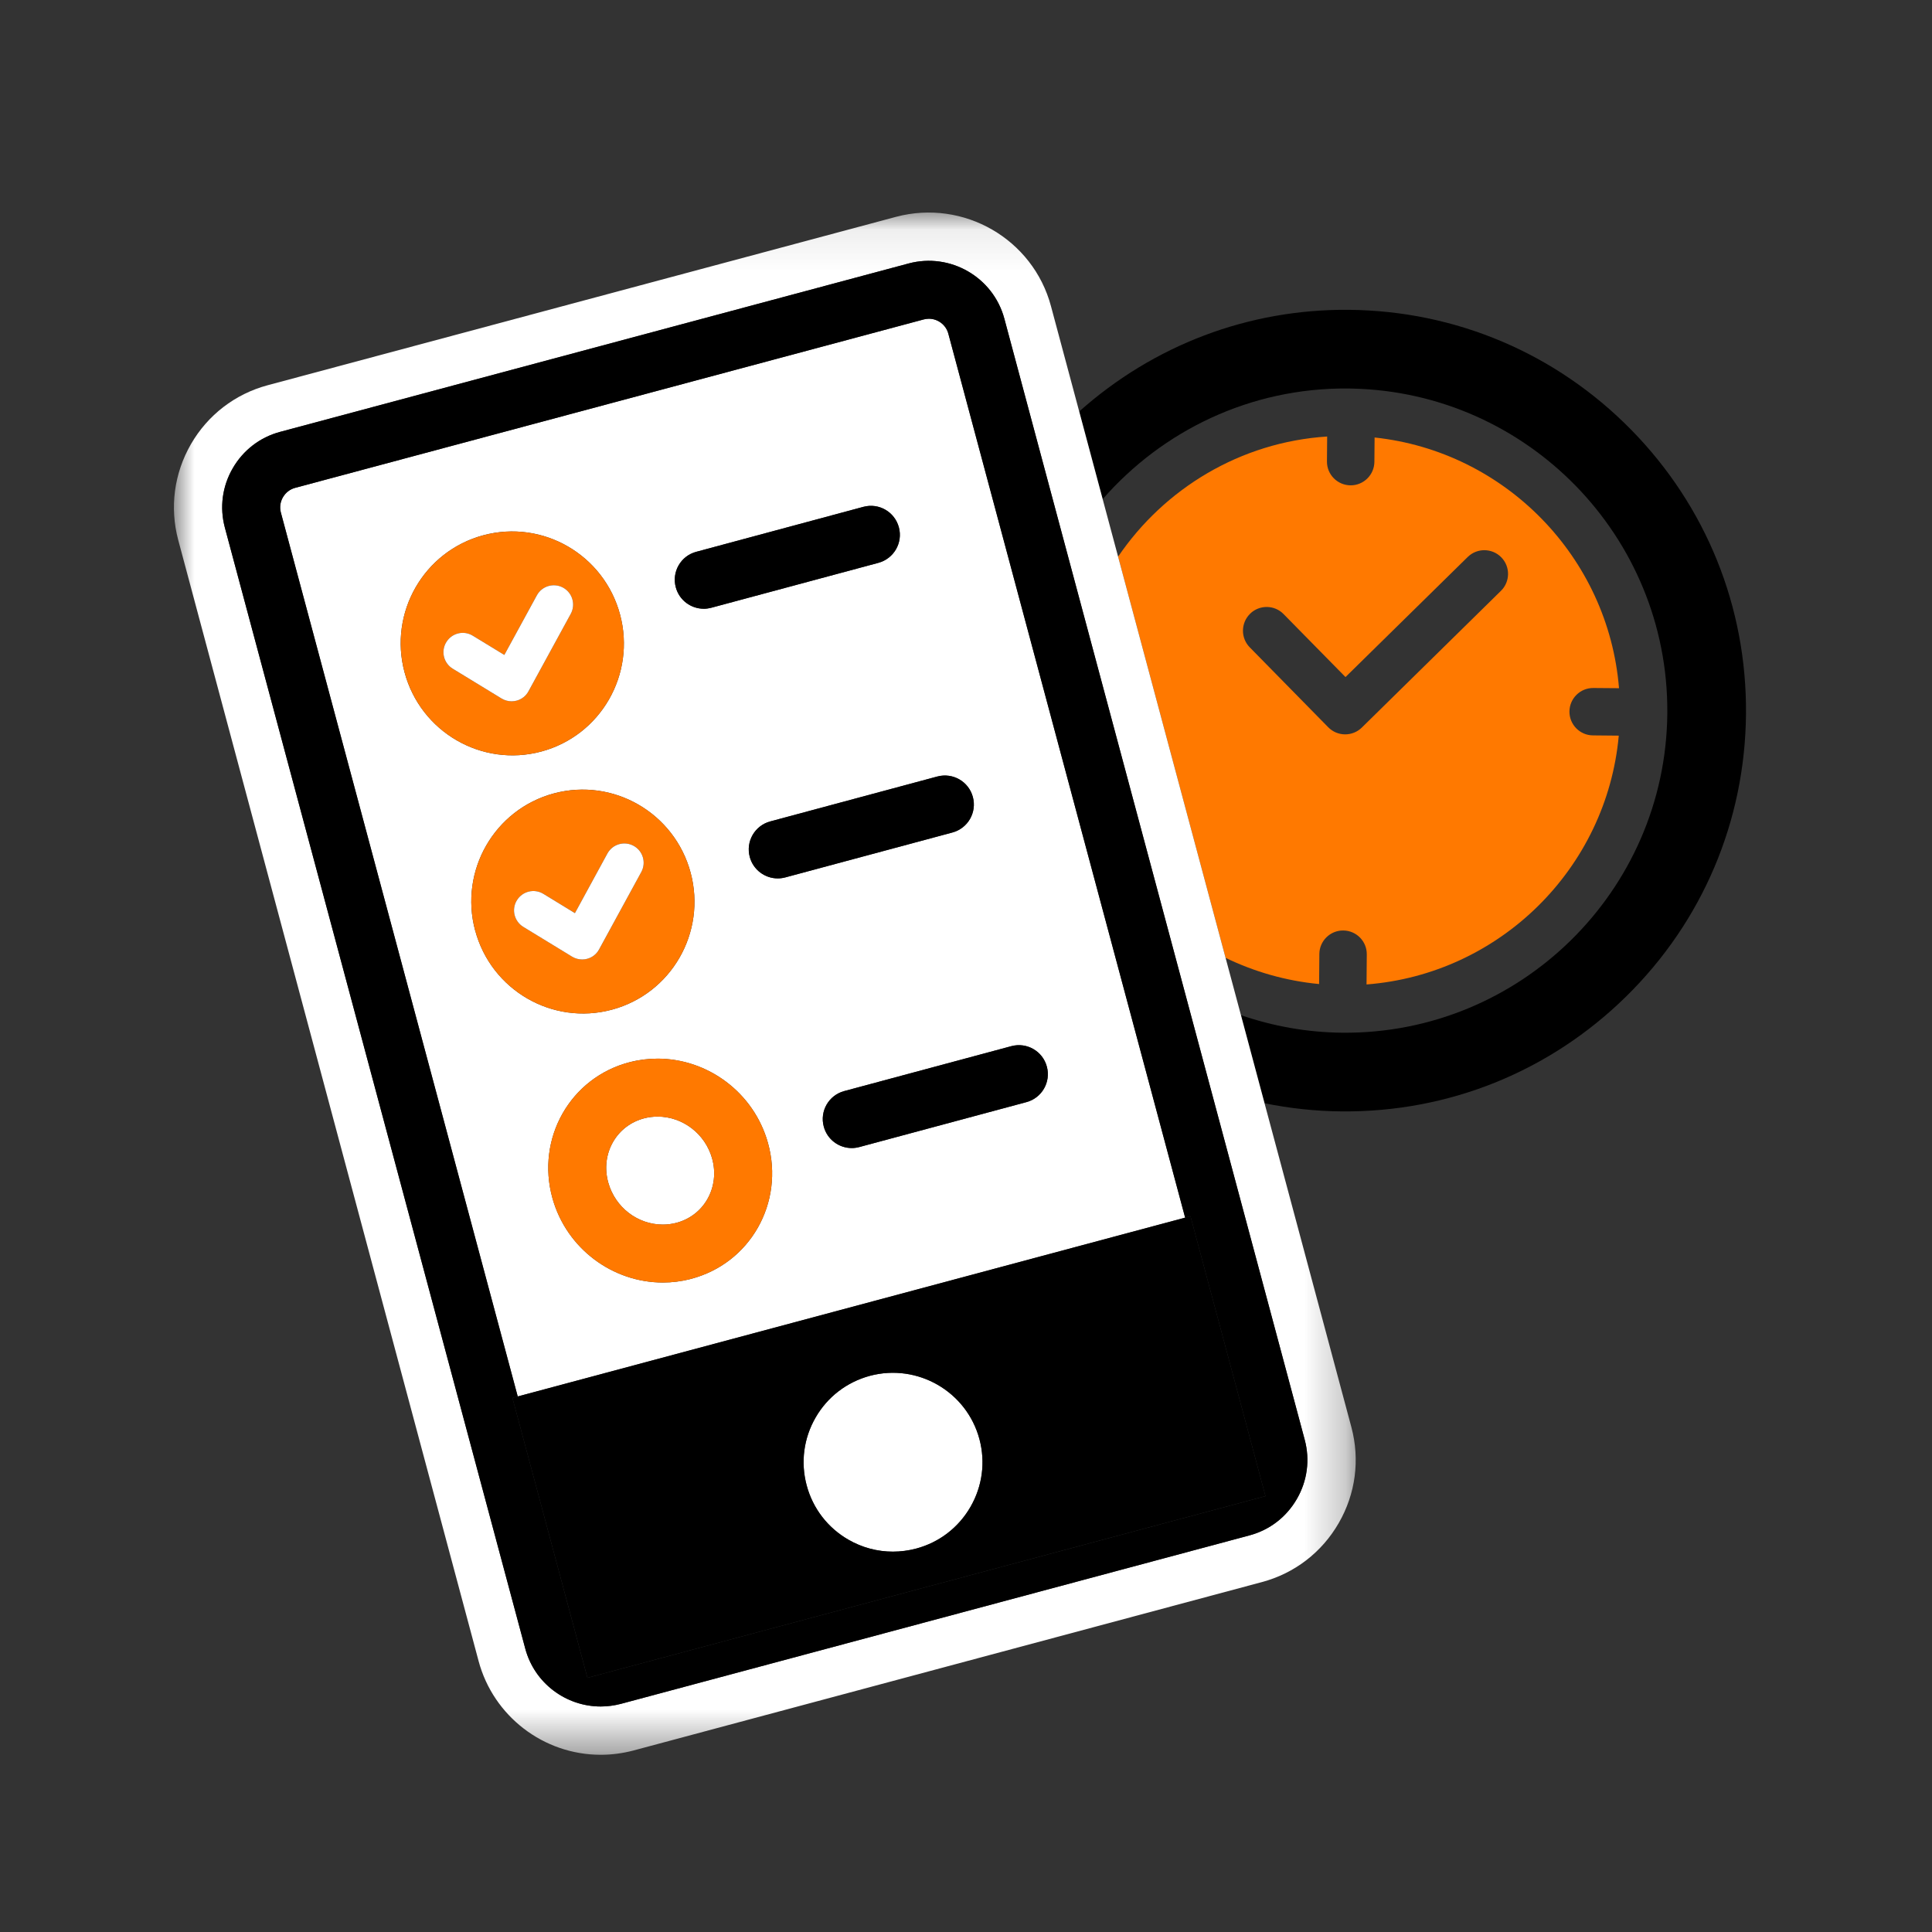 <svg xmlns="http://www.w3.org/2000/svg" xmlns:xlink="http://www.w3.org/1999/xlink" width="47" height="47" viewBox="0 0 47 47">
    <rect x="0" y="0" width="47" height="47" fill="#333333" stroke="none"/>
    <defs>
        <path id="15fazjq28a" d="M0 0.082L28.751 0.082 28.751 37.6 0 37.6z"/>
    </defs>
    <g fill="none" fill-rule="evenodd">
        <g>
            <g>
                <g>
                    <g>
                        <path fill="#000" d="M35.329 19.542c1.858-1.826 2.893-4.265 2.916-6.87.023-2.604-.97-5.061-2.795-6.919-1.826-1.858-4.265-2.893-6.87-2.916-2.441-.021-4.746.86-6.556 2.473l.571 2.133c1.453-1.664 3.592-2.713 5.968-2.692l.064.001h.016l.027.001c4.26.095 7.68 3.598 7.661 7.867v.035c-.037 4.321-3.583 7.806-7.905 7.768-.863-.008-1.691-.16-2.467-.427l.574 2.143c.612.124 1.24.193 1.877.198 2.604.023 5.061-.97 6.919-2.795" transform="translate(-210 -566) translate(195 551) translate(15 15) translate(4.23 4.7)"/>
                        <path fill="#FF7900" d="M26.18 10.231c.227-.223.593-.22.816.008l1.506 1.532 2.973-2.921c.227-.223.593-.22.816.007.224.227.22.593-.007.816L28.899 13c-.109.107-.256.166-.409.165-.153-.001-.3-.063-.407-.172l-1.91-1.945c-.223-.227-.22-.592.007-.816zm1.686 8.276c.003-.318.264-.574.582-.571.319.003.575.263.572.582l-.006.731c3.237-.25 5.842-2.818 6.136-6.053l-.628-.006c-.318-.002-.574-.263-.572-.581.003-.32.264-.575.582-.572l.624.005c-.26-3.19-2.77-5.76-5.946-6.099l-.005.592c-.003.318-.263.574-.582.572-.319-.004-.575-.264-.572-.583l.005-.605c-2.112.137-3.959 1.266-5.086 2.923l2.615 9.76c.7.338 1.466.56 2.275.637l.006-.732z" transform="translate(-210 -566) translate(195 551) translate(15 15) translate(4.23 4.7)"/>
                        <g transform="translate(-210 -566) translate(195 551) translate(15 15) translate(4.23 4.7) translate(0 .389)">
                            <mask id="u2kcvitubb" fill="#fff">
                                <use xlink:href="#15fazjq28a"/>
                            </mask>
                            <path fill="#FFF" d="M26.905 27.678l.605 2.258c.13.489.064 1-.191 1.44-.254.441-.664.756-1.153.887l-15.29 4.098c-.165.043-.33.064-.492.064-.84 0-1.61-.56-1.836-1.409L1.24 7.745c-.131-.49-.064-1 .19-1.441.255-.44.664-.755 1.153-.886L17.876 1.32c1.012-.269 2.055.332 2.327 1.344l2.33 8.697 4.372 16.317zm-1.32-9.465l-2.615-9.76-.375-1.399-.571-2.133-.687-2.562C20.9.726 19.213-.25 17.571.185L2.28 4.283c-.791.213-1.454.722-1.865 1.433-.41.712-.52 1.54-.309 2.333L7.413 35.32c.359 1.342 1.581 2.28 2.971 2.28.266 0 .532-.035.795-.104l15.291-4.098c.792-.212 1.455-.721 1.866-1.433.412-.711.521-1.54.31-2.333l-2.113-7.881-.574-2.143-.374-1.395z" mask="url(#u2kcvitubb)"/>
                        </g>
                        <path fill="#FFF" d="M20.74 22.112l-4.066 1.092c-.062.017-.123.025-.184.025-.311 0-.596-.207-.68-.522-.102-.376.122-.763.497-.864l4.067-1.093c.377-.1.763.122.863.498.101.376-.121.763-.497.864zm-6.05-5.443c-.311 0-.596-.207-.68-.522-.102-.376.121-.762.497-.864l4.066-1.093c.378-.1.763.122.864.498.101.376-.121.763-.497.864l-4.066 1.093c-.062.016-.124.024-.184.024zm-2.122 9.746c-.224.058-.45.085-.673.085-1.214 0-2.341-.818-2.685-2.05-.407-1.457.436-2.94 1.883-3.311.225-.058.45-.085.673-.085 1.215 0 2.342.818 2.686 2.05.407 1.457-.437 2.94-1.884 3.31zm-5.24-8.48c-.388-1.454.47-2.945 1.916-3.334 1.448-.387 2.937.476 3.327 1.929.389 1.453-.469 2.945-1.917 3.333-1.447.388-2.936-.476-3.325-1.929zm-1.717-6.28c-.389-1.454.47-2.946 1.917-3.334 1.448-.388 2.937.476 3.326 1.929.389 1.453-.469 2.945-1.917 3.333-1.447.388-2.936-.476-3.326-1.929zm7.096-2.931l4.066-1.094c.378-.101.763.122.864.498.101.376-.122.763-.498.864l-4.066 1.093c-.061.016-.123.024-.183.024-.311 0-.596-.208-.68-.521-.102-.376.12-.764.497-.864zm6.133-5.306c-.058-.22-.257-.364-.473-.364-.042 0-.085.006-.126.017L2.949 7.168c-.125.034-.23.115-.296.23-.066.114-.084.245-.05.37l5.762 21.504 16.237-4.35L18.84 3.418z" transform="translate(-210 -566) translate(195 551) translate(15 15) translate(4.23 4.7)"/>
                        <path fill="#FFF" d="M11.766 22.464c-.108 0-.217.013-.322.04-.324.084-.593.287-.759.574-.172.297-.213.65-.117.993.168.6.713 1.02 1.327 1.02.108 0 .216-.014.322-.041.324-.084.594-.287.759-.574.171-.298.213-.65.118-.993-.168-.6-.714-1.02-1.328-1.02M16.407 32.755c.336.194.708.292 1.085.292.189 0 .378-.025.566-.074.561-.15 1.03-.51 1.32-1.014.291-.504.368-1.09.218-1.65-.31-1.159-1.506-1.847-2.664-1.54-.56.152-1.03.511-1.32 1.015-.291.503-.368 1.09-.218 1.65.15.561.51 1.03 1.013 1.321" transform="translate(-210 -566) translate(195 551) translate(15 15) translate(4.23 4.7)"/>
                        <path fill="#000" d="M10.06 36.117l-1.824-6.81.129-.035L2.602 7.768c-.033-.125-.015-.257.05-.37.067-.115.172-.196.297-.23L18.24 3.071c.043-.011.085-.017.127-.017.216 0 .415.145.474.364l5.76 21.504.13-.035 1.825 6.81-16.495 4.42zm12.473-24.368l-2.33-8.697c-.272-1.011-1.315-1.612-2.327-1.343L2.584 5.806c-.49.131-.898.446-1.152.887-.255.44-.322.951-.192 1.44l7.308 27.272c.227.848.996 1.409 1.836 1.409.162 0 .327-.022.491-.065l15.291-4.098c.49-.13.899-.445 1.153-.886.255-.44.322-.952.191-1.44l-.605-2.259-4.372-16.317z" transform="translate(-210 -566) translate(195 551) translate(15 15) translate(4.23 4.7)"/>
                        <path fill="#000" d="M15.611 29.784c.29-.503.76-.863 1.322-1.014 1.157-.309 2.352.38 2.664 1.538.15.562.072 1.148-.218 1.651-.291.503-.76.863-1.321 1.013-.187.05-.378.075-.567.075-.377 0-.748-.098-1.084-.292-.503-.29-.863-.76-1.013-1.32-.15-.562-.073-1.148.217-1.651zm9.12-4.897l-.129.034-16.238 4.351-.128.034 1.825 6.81 16.494-4.42-1.824-6.809z" transform="translate(-210 -566) translate(195 551) translate(15 15) translate(4.23 4.7)"/>
                        <path fill="#FF7900" d="M6.783 11.567c-.222-.135-.292-.424-.156-.645.135-.223.425-.293.646-.157l.766.468.79-1.45c.125-.228.411-.311.638-.187.228.124.312.41.188.637l-1.027 1.883c-.061.113-.167.196-.29.229-.04.01-.082.016-.123.016-.086 0-.17-.023-.244-.069l-1.188-.725zm2.154 2.016c1.448-.388 2.306-1.88 1.917-3.334-.39-1.453-1.879-2.316-3.326-1.927-1.448.387-2.306 1.88-1.916 3.332C6 13.107 7.49 13.97 8.937 13.583z" transform="translate(-210 -566) translate(195 551) translate(15 15) translate(4.23 4.7)"/>
                        <path fill="#FFF" d="M8.337 12.345c.125-.033.23-.116.29-.229l1.028-1.883c.124-.228.04-.513-.188-.638-.227-.123-.513-.04-.637.188l-.791 1.45-.767-.468c-.22-.136-.51-.066-.645.157-.136.22-.065.51.156.645l1.188.725c.074.045.159.069.244.069.041 0 .082-.006.122-.016" transform="translate(-210 -566) translate(195 551) translate(15 15) translate(4.23 4.7)"/>
                        <path fill="#FF7900" d="M8.5 17.848c-.221-.136-.291-.425-.156-.646.135-.222.425-.292.646-.157l.766.468.79-1.45c.124-.227.41-.312.638-.187.228.124.312.41.187.637l-1.026 1.883c-.061.113-.167.196-.29.229-.04.01-.082.016-.123.016-.086 0-.17-.023-.244-.069L8.5 17.848zm2.154 2.015c1.448-.388 2.306-1.88 1.917-3.333-.39-1.453-1.879-2.316-3.327-1.928-1.447.388-2.304 1.88-1.915 3.333.389 1.452 1.878 2.316 3.325 1.928z" transform="translate(-210 -566) translate(195 551) translate(15 15) translate(4.23 4.7)"/>
                        <path fill="#FFF" d="M10.054 18.625c.125-.033.23-.116.29-.229l1.027-1.883c.124-.228.04-.513-.188-.637s-.512-.04-.637.188l-.79 1.45-.767-.469c-.22-.135-.51-.065-.645.157-.136.22-.065.51.156.646l1.188.725c.074.045.159.068.244.068.041 0 .082-.005.122-.016" transform="translate(-210 -566) translate(195 551) translate(15 15) translate(4.23 4.7)"/>
                        <path fill="#000" d="M12.89 10.11c.06 0 .122-.009.183-.025l4.066-1.093c.376-.102.6-.488.498-.864-.101-.376-.486-.6-.864-.498l-4.066 1.094c-.376.1-.599.487-.497.863.084.315.368.522.68.522M19.437 14.688c-.101-.376-.486-.598-.864-.498l-4.066 1.093c-.376.101-.599.488-.498.864.085.314.37.522.68.522.061 0 .123-.008.184-.024l4.066-1.093c.376-.101.6-.488.498-.864M20.373 20.75l-4.066 1.093c-.376.101-.599.487-.497.864.084.314.369.522.68.522.06 0 .122-.008.184-.024l4.066-1.094c.376-.1.599-.487.497-.863-.1-.376-.486-.599-.864-.498" transform="translate(-210 -566) translate(195 551) translate(15 15) translate(4.23 4.7)"/>
                        <path fill="#FF7900" d="M12.976 24.476c-.166.287-.435.49-.759.574-.105.026-.214.04-.322.04-.613 0-1.16-.42-1.327-1.02-.096-.342-.054-.694.118-.992.165-.287.434-.49.758-.573.105-.028.214-.041.323-.041.613 0 1.16.419 1.327 1.02.095.342.053.694-.118.992m-1.21-3.422c-.223 0-.448.027-.673.084-1.448.372-2.29 1.855-1.884 3.312.345 1.231 1.471 2.05 2.686 2.05.223 0 .449-.027.673-.085 1.448-.372 2.291-1.854 1.884-3.312-.344-1.23-1.47-2.05-2.686-2.05" transform="translate(-210 -566) translate(195 551) translate(15 15) translate(4.23 4.7)"/>
                    </g>
                </g>
            </g>
        </g>
    </g>
</svg>
